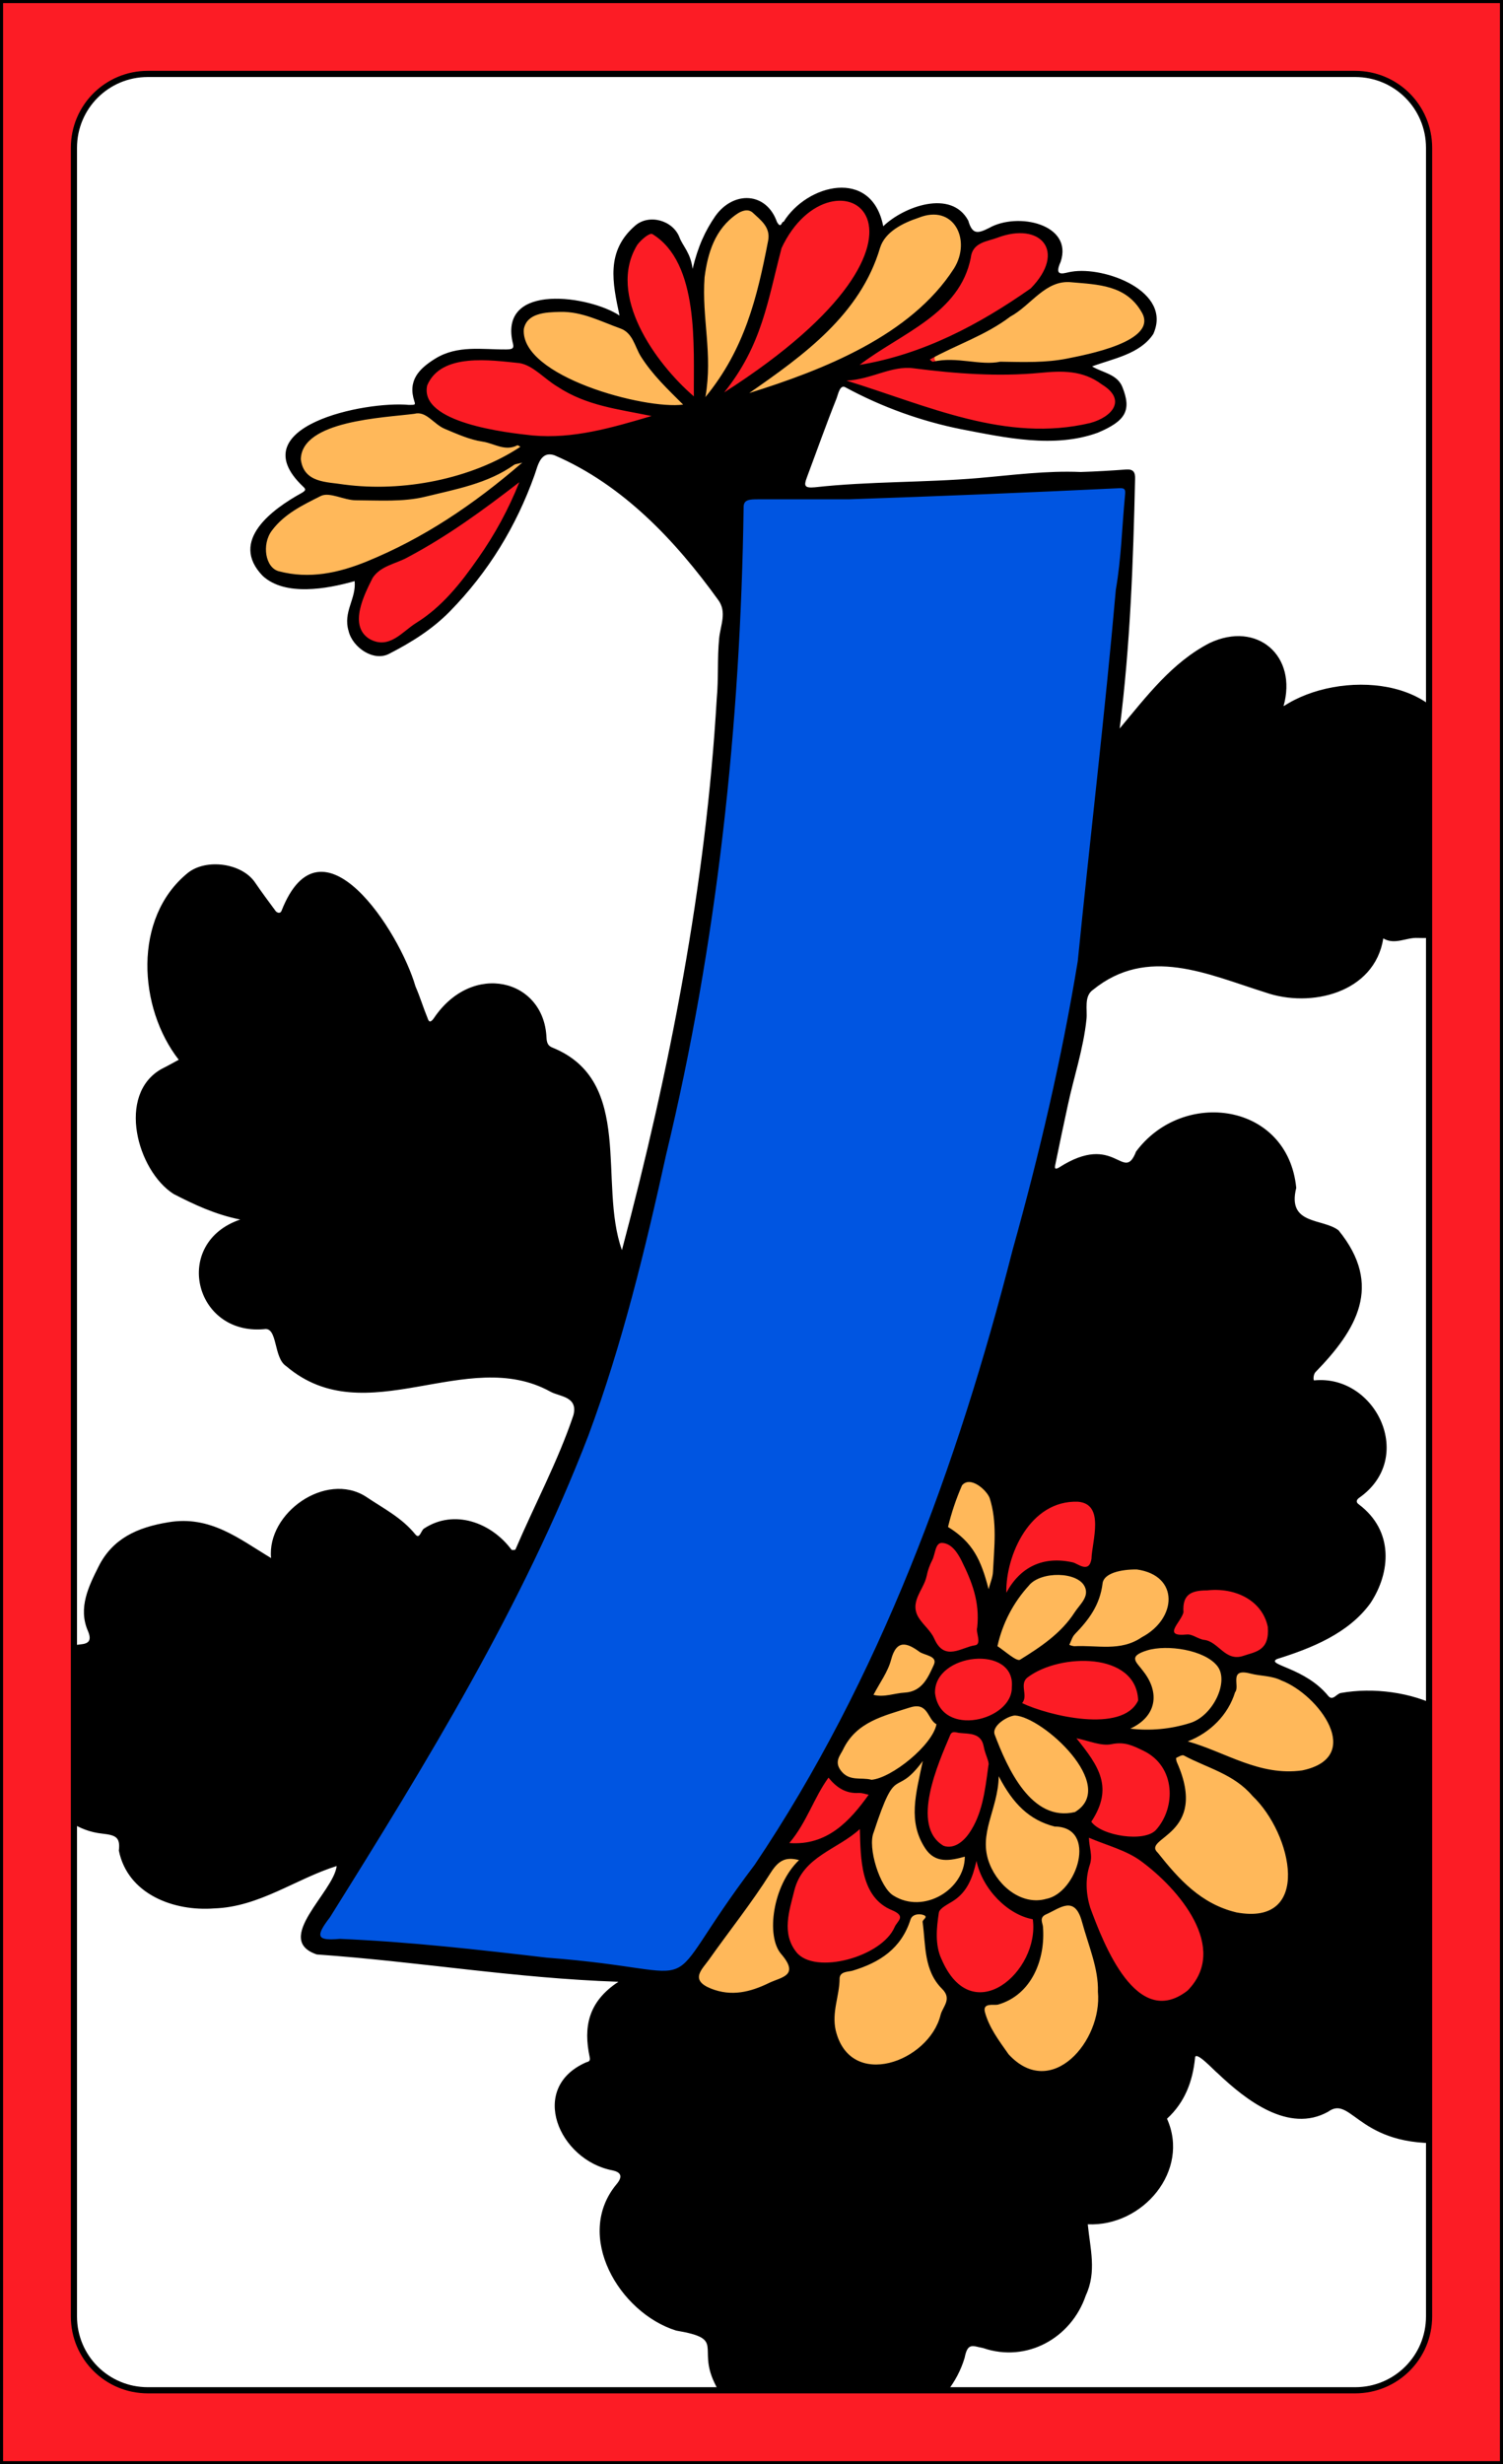<?xml version="1.0" encoding="UTF-8"?>
<svg version="1.1" viewBox="0 0 976 1600" xmlns="http://www.w3.org/2000/svg" xmlns:cc="http://creativecommons.org/ns#" xmlns:dc="http://purl.org/dc/elements/1.1/" xmlns:rdf="http://www.w3.org/1999/02/22-rdf-syntax-ns#">
 <rect x="0" y="0" width="976" height="1600" fill="#333333" stroke="none"/>
 <defs>
  <style>.cls-1{fill:none;}.cls-2{fill:#fff;}.cls-3{clip-path:url(#clip-path);}.cls-4{fill:#0055e1;}.cls-5{fill:#000;}.cls-6{fill:#ffb85a;}.cls-7{fill:#fc1c25;}.cls-8{fill:#000;}.cls-9{fill:#000;}</style>
  <clipPath id="clip-path">
   <path class="cls-1" d="M960,22V1578a6,6,0,0,1-6,6H22a6,6,0,0,1-6-6V22a6,6,0,0,1,6-6H954A6,6,0,0,1,960,22Z"/>
  </clipPath>
 </defs>
 <g id="Paper_Backing" data-name="Paper Backing">
  <path class="cls-2" d="M960,22V1578a6,6,0,0,1-6,6H22a6,6,0,0,1-6-6V22a6,6,0,0,1,6-6H954A6,6,0,0,1,960,22Z"/>
 </g>
 <g id="Wikipedia_Cropped" data-name="Wikipedia Cropped">
  <g class="cls-3" clip-path="url(#clip-path)">
   <path class="cls-4" d="m431 1283.9c-56.6-7.8-114.11-13.09-170.69-18.73-19.25-5.24-77.44 9.67-47.45-25.65 133.27-197.28 208.38-387.57 242-623.15 13.53-65.92 16.14-141.16 21.34-211.52 7.76-24.6-9.67-87.15 16-84.69 70.92 0.81 145.11-3.16 216.86-6.46 28.93-3.54 26.9 2.18 23.86 28.4-4.7 46.75-9.36 93.9-14 140.74-16.26 199.67-63.43 398.51-143.79 581.7-27.34 58.91-57.2 117.16-96.62 168.82-16.62 15.6-21.82 50.34-47.51 50.54z"/>
   <path class="cls-5" d="M546.36,1581.74c-66.8-1.81-67.74-18.29-89.88-71.12-39.79-.3-84.52-56-50.66-94.46,4.71-14.77-24.22-11.28-30.34-24.72-16.38-17.54-13-40.47,10.54-50.11,7.84-17.47-9.79-34.24,21.73-54.63,11.95-5.82,26.41,7.52,38.08-1,8.94,4.85,15.48,14.92,30.78,13.95,26.13.38,41.16-32.24,63.85-18.43.77,15.65-8.85,35.55,1.27,49.59,12.8,19.28,34.74,16.67,51.36,8.26,15.27.17,18-33.73,26.51-38.41,13.87,10.94,33.45,49.56,51.55,50.25,42.41,1.16,42.29-41,49.15-69.46,12.87,10.12,22.71,26.7,42.51,25,10.44-10.09,26.6-23.14,23.14-42.62-3.69-7.3-8.85-19.29,2.87-19.86,18.72,7.8,44.27,7.82,56.33-10.51-.44-11.35,1.23-21.72,2.17-32.05-.66-4.9-7.91-4.46-9.13-8.77-2.72-13.78-27.78-30-17.2-37.3,39,6.81,61.17-9.23,45.6-49,34.25-13.08,97,6.41,96.49,52.3.38,6.67,5.36,9.22,11.84,11.86,11.88-5.07,2,116.6,5.09,119,.32-.4-.36,83,0,86.72a4,4,0,0,1-4,4c-14.88-.2-29.87,8.25-44.91,6.42-23.43.52-41.2-8.64-56.6-22.72-15.08,0-30.82,13.83-46.4,2.87-14.78-.84-59.2-56.93-59.18-33.51,2.08,17.91-4.19,28-15.88,39.55a6,6,0,0,0-1.37,7.92c17.21,25.14-16.61,60.14-41.4,58.54-4.75-1-10.85,1.29-9.63,7.11,5.48,21.85,4.91,43.25-13.33,62.94-15.58,17.31-37.5,10.39-57.52,9.92a6,6,0,0,0-5.93,5.13c-6.82,34.32-48.14,56.35-77.49,57.43Zm-412-347c-27.69-.23-55.15-16.32-53.15-47.25C34,1185,7.42,1134,29.39,1090.78,38,1076.19,51.68,1072,62.61,1070c13.09-7.55-13.89-29.36,8.09-54.37,28.26-37.77,73.05-18.67,104.52.09a6,6,0,0,0,6-6.29c.94-33.8,39.88-47.69,64-27.07,39.19,28.18,12.29,23.57,49.67,7.76,59.25,14.68,33.45,39.58,12.28,77.32-8.27,7.25-5.17,25.52-19,29.17-10.57,28.11-28.84,57.19-44.48,85.16-7.46,17.25-20.38,28.08-39,30.51-24.48,10.81-46.2,22-70.4,22.37Zm701.14-164.51c-6.68.46-9-6.88-6.31-12.71-2.9-27.78-36-36.07-58.66-26.91-11.5-.5-16.14-17.46-34-17.65l0,0c-9.7-9.58-20,.44-12.72-19.82,4.36-10.52-12.16-14.26-15.56-24.29-14.58-4.85-41.17,9.57-47.87,23.12-5.64,3.41,3,8.45,4.74,11.92-.58,2.27-7.44-9.18-7.9-9a4.06,4.06,0,0,1-6.33-2.22h0c4.58-37.22-37.25-30.58-22.36-52,10.66-32,20.46-64.72,29-97.61,9.36-36.59,19.6-106.48,73.14-84.22C768.89,708,843.12,717,838.79,790.27c10.42,13.88,42.82,5.53,42.33,45.48,4.88,23.2-45.77,59.35-25.7,64.73,18.07.3,31.23,9.95,38.09,27.89,8.68,18.73-8.44,33.42-18.56,47.18C918.89,1013.16,878,1058.25,835.48,1070.18ZM377,909.25c-58.31-44.94-121.56,9.53-182.24-22.7-12.54-6.32-6.21-24.35-18.41-26.89-39.28,7-58-46.2-21.16-62.09,16.19-14.78-34.63-17.05-40.51-27-21.46-15.37-29.46-68.36,2.62-75.69a6.06,6.06,0,0,0,2.54-9.38C94.27,656.47,92,592,130.66,569.18c23.89-14,33.72,19.68,49.81,28.21,37.43-72.78,79.67,27.54,94.26,65.43,12.48,13.12,23.94-33.4,61.75-13.45,20.35,10.5,3.48,33.82,28.92,40.4,41.83,26.89,17.18,96.05,38.06,137.28,3.26,14.11-9.47,28.19-11.54,40.55C394,875.5,383.06,908.51,377,909.25Zm470.4-266.48c-43.56-3.35-93-41.34-134.47-7.51-2.64,2-6.86-.38-6.31-3.74,6.41-44.22,8-84.73,13-129.12,1.95-29.67,31.91-51.11,50.84-68.92,27.73-27.19,62.51-13.91,62.45,25.09,35.79-8.93,101.15-19.7,108.24,33.76C945,502.9,969,490.41,980,510.07c-4,6.91,8.79,79.4-8.44,76.24-16,17.83-48.28,20.44-73.25,18.64a6,6,0,0,0-5.89,4.86c-8.4,25.41-24,31-45.07,33Zm-377-260.87c-76.45-111.3-164.31-75.76-32.88-112.55,14.87,1.26,112-37,104.22-18.15-18.8,19.45-13.68,62.46-34.7,70.79C451.34,308.8,491.16,359.19,470.39,381.9Z"/>
   <path class="cls-6" d="m677.4 1348.3c-18.23 5.74-59.43-46.79-32.82-50.57 26.21-3.94 32.23-35.61 27.32-57.67-11.67-5.88-25.6-10.07-31.77-25.52-12.6-12.18-17.49 21.3-31.82 21.78-5.4 2.73-2.83 9.73-4.81 14.57-4.16 24.11 20.85 39.78 12.7 54.87-5.23 20.26-26.06 39.25-47.85 39.2-20.35 1.52-36.55-27.6-28.72-48 3.55-9.21-3.57-18 11.22-20.94 19.54-4.88 31.77-15.31 36.58-30.81 0.94-12.21-32.35-17.17-23.75-57.12 28.17-53.07-38.09-9.61-19.79-53.84 3.37-12.07 17.89-15.3 23.62-25.13-9-11.52 4.48-20.72 7.3-32.43 3-20.86 26.53-10.32 35.55-0.47 0.88 19.25-22.21 20.84 0 40 5.87 6-10.79 21.6-8.38 33.43-11.21 32 1.47 72.26 34.2 46.76 1.72-18.53 9-36.74 12.1-53.71-9.51-13.39-7.18-32 11.36-32.84 20.07 1.6 71.41 47.6 42.08 69.3-7.3 10.08 13 24.11-5 46.58 17.28 33.37 40.86 113.52-19.32 122.56zm-201.7-50.38c-42.15-1.53-20.11-28.12-4.35-47.42 16.1-14.28 22.15-51.59 48.53-46.6a4 4 0 0 1 1.72 6.77c-47.49 48.74 38.24 74.78-45.9 87.25zm336-51.11c-19.62 2.7-78.88-38.12-61-54.55 28.95-18.06 6.39-34.25 11.32-54.44 3.22-1.18 5.45-4.43 4.29-7.86-4.13-11.53-41.58 7.13-34.52-10.92 5.69-3.57 11.82-7 13-12.22 3.72-9.46-7.6-19.79-11.56-28.93-6.46-11.42-28-1.1-39.27-5.79-11.09-12-20.76 8-32.19 9.8-4.47-1.45-20.13-7.7-17.19-15.61 3.58-19.76 20.93-51.47 44.16-47.24 37.24 12.78 13.92-2.11 49-4 33.91 5.27 25.21 28.17 17.43 47.38 19.12 9.91 23.93 1.87 44.71 21.3 25.42-6.76 59 14.16 67.65 35.76 12 30.56-25.29 39.34-48 32.61-19.63 1.67 28.21 45 21.17 62.41 1.42 18.96-10.21 32.37-29.02 32.3zm-169.7-210.99c-9.82-8.09-8-27.29-19.72-34.88-2.68-2.15-13-6.82-10.55-10.41 19.55-84.7 56.53 17.49 30.27 45.29zm-442.73-658.53c-21.66 3.35-40.05-15.32-26.07-35 4.69-13.36 34.94-16 25.74-29.83-34.87-37.75 64.17-57.58 85.08-42 13.26 10 30.35 12.5 45.63 16.24 4.61-1.55 13.81-2.53 12 5.05-7.34 39.59-106.49 84.37-142.33 85.54zm237.31-110c-95.05 0.83-154-99.13-32.35-57.69 17.09 12.47 20.46 34.21 38.7 46.89 19.71 12.92 10.93-28.34 12-37.83-2.11-29.59-7.08-73.81 29.94-86 43.2 14.88-5.64 104.5-23.68 127.72-22.12 0.41-6.52 6.93-24.61 6.88zm50-8c-3.81 0.14-5.45-5.21-2.27-7.29 33.34-22.82 72.08-51.4 83.47-92.32 64.91-77.15 118.86 45.4-81.16 99.54zm155.42-19.74c-83.16-1.44-22.12-13.33 11.83-37.3 14.75-8.95 26.92-27.18 46-22.64 20.91-4 69.86 24.88 35.27 43.93-28.93 16.23-60.1 15.04-93.1 16.01z"/>
   <path class="cls-7" d="m755.85 1303.1c-46.57-8.69-57.84-75.42-51.81-112.37 5-25.89 16.56-31.34-5.76-56.34-6.3-4.27 1.57-13.9-7.15-15.9-19.07-3.46-32.66-15.65-48 0.14-9.74 6.36 5.34 19.88 2.64 28.82 0 19.54-9.92 36.53-15.56 53.08 12 10.81 20.38 40.41 37.76 40.35 2.59-0.17 6.22 1.56 6.71 4.79 3.37 68.43-82 67.82-68.92-4.28 6.51-11.28 23.34-15.16 24.11-32.4 1.28-4.58-3.77-8.88-8.08-7-40 4.54-18-58.42-8.27-77.23 0.76-19.92-23-12.86-1.68-46.44-7.46-14.42-30.44-30.15-17.12-48.23 6.85-20.19 15.23-50.75 33.52-18.08 8.71 14 11.63 35.49 11 55.08-0.83 10.11 17.14 7.42 19 15.65 8.78 7.53 32-13.74 52.8-7.8 18.81 0.66 31 11.71 32 30.13-0.05 9.67-14.92 9.06-15.87 17.87 1.36 7.65 11.93 6 17.19 10.25 24.32 10.06 26.35 51.69 1.75 62.09-15.24 9.28 28.32 31.84 32.48 48.12 15.57 24.46 3.71 57.93-22.74 59.7zm-220.07-24.8c-43.62-0.43-25-51.32-14.83-73.87-24.44-10.44-4.94-10.92 2.84-33.54 15.69-30.61 8.7-18.32 32.46-10.64 14.66-1.27 13.6 8.15 4.59 16.14-1.57 10.22 3.75 23.27 3 35.1-1.07 13.39 13.88 21.88 24.37 31.67-2.55 21.5-30.33 34.88-52.43 35.14zm267.37-198.42c-11.49-1-17.35-11.91-28-13.26-11.38-1.35-23.64-3.54-12.32-17.27 1.4-15.82 11.24-23 26.5-20.73 37.22-4.2 54.97 50.12 13.82 51.26zm-149.67-41.65c-14.74-19.85 15.74-70 45.08-67.15 23.49-3 20.2 46.38 6.06 50.38-21.5-10.25-37.7-0.42-51.14 16.77zm-405.7-617.09c-26.36-1.44-19.34-31.93-9.14-48.07 30.74-21.73 66.84-36.74 96.21-63.14 27.02 2.56-63.3 116.8-87.07 111.21zm108.33-133.9c-27.54 3.15-121.36-20.06-65.83-53.85 44.64-18.94 78.56 27.2 119.56 29.87 50.86 9.14-38.57 25.47-53.73 23.98zm324.68-4.35c-46.02-1.85-88.79-16.85-132.33-31.91-9.49-6.37 6.85-7.36 5.78-13.91 2.1-6.63 11.84-8.88 16.68-13.28 21.93-16.12 50-27.25 55.54-56.94 1.12-9.86 8.49-12.81 15.94-15 32.29-16.29 58.15 13.3 29.22 38.71-16.65 11.45-31.54 21.32-48.41 29-64.66 34.47 82.2 6.87 94.47 26.71 31.49 22.9-16.68 38.89-36.89 36.62zm-230.22-21.44c-67.57-39.59-50.08-157.41-8.15-95.15 10.09 26.93 19.94 73.67 8.15 95.15zm19.75-2.62c-12.83 0.16 31.7-56.23 27.61-76.17 29.32-120.81 154.82-28.68-27.61 76.17z"/>
   <path class="cls-8" d="m982.64 1293.6c-25.37-15.55-49.25-30.76-74.31-47.62 19.62-5.84 36.13-16.75 55-24.45 3-1.35 6.69-2.77 6.69-5.39-0.46-5.13-6.5-3.91-10.55-2-17.29 7.56-34.51 15.29-52 22.42-3 1.24-6.63 4.66-10.5 1.48-14.747-12.147-29.46-24.343-44.14-36.59-0.6-0.5-3-0.43-0.54-2.48 26.15-23.89 53.11 5.37 81.78 4.16 4.93 0.15 4.84-4.62 0.83-6-3.26-1-6.81-1.17-10.06-2.22-12-3.92-24-8.06-36-12.1 9.31-8 40.59-11.9 42-19.79-4.88-9.66-69.88 20.39-80.53 25.23-2.2 1.12-5.66 8.17-8.56 2.52-5.7-11.11-12.06-21.66-20.46-31.48 32.52 6.93 68.13-8.78 50.22-46.88-0.59-1-3.62-5 0.88-5.17 19.59-0.68 39-0.79 57.44 8.22s28.12 22.93 29.26 43.37c0.54 9.71 8.5 13.08 16.18 16.08 1.15 0.19 2.35-1.15 3.16-1.9 1.7-1.81-0.73-2-1.4-2.83-2.82-3.31-9.46-3.79-9.46-8.47 3.13-50.31-55.41-69.85-96.71-62.48-2.88 0.29-5.16 5.3-8.17 2.13-15.16-18.8-41-20.27-33.48-24.16 22.35-7 46.4-16.53 60.7-36.26 13.14-19.9 15.45-46.91-7.61-64.21-1.59-1.19-1.79-2.45 0-4 37.67-26 11.06-80.51-29-76.46-0.49-0.1-0.61-3.49 0.83-5.26 26.69-27.39 44.29-56.29 15.09-92.15-10.25-8-33.61-3.25-27.48-27.59-5.47-55.35-73.45-64.68-104-23.59-8.32 21.13-13.33-13.21-50 10.35-1.76 1-3.1 1.35-2.6-1.15 2.58-12.84 5.35-25.65 8.09-38.46 4-18.93 10.31-37.3 12.31-56.8 0.63-6.16-1.78-14.8 4.22-18.94 35.49-28.75 74.17-10.13 111.71 1.63 29.74 10.48 71.16 0.38 76.79-35 7.47 4.43 14.82-0.67 22.3-0.32 20.76 0.85 40.68-5.37 55.42-20.36 1.53-2.21 2.46-5.3 0-8-3.58-4-5.38 1-6.82 2.51-27.26 30.14-80.52 10-80.21 22.51-0.87 11.6-7.4 19.2-16.63 25.53-49.06 29.61-101.43-44.38-161.79 0.93 11.15-88.78-3.12-58.06 80.13-31.17 4.32 1.2 9.59-3.63 3.19-5.91-20.64-9.68-40.33-18-61.82-26.69 8.78-3.35 26.21-18.45 33-13.47 27.342 22.918 58.14 41.363 91.25 54.65 7.14 5.21 10.06-3.52 3.84-6-10-2-17.37-9-26.44-12.35s-14.95-10.45-23.82-14c14.68-0.77 27.17 0.77 41.25 3.11 2.2 0.29 5.89 1.16 6.39 0.3 1.44-2.46-1.41-4.79-3.09-5.29-17.45-7.24-36.26-5.77-54.4-7.15-8.54-0.83-16.18-9.63-24.53-14.35-3.83-2.16-1.26-3.3 0.23-3.87 23.08-5.68 60.35-15.22 82.5-5.65 11.5 6.27 22 14.33 32.83 21.85 9.81 6 25.05 19.67 36.69 12.55-1.34-1.2-2.49-3-4.07-3.51-19.48-6.58-34.76-19.92-54.67-32.92 20.89 0.54 89 12.55 98-4.79-0.46-3-3-4.17-6.6-2.84-42.6 8.17-83.34-6.67-126.77-3.48 24.56-10.71 45.08-16.29 64.33-33.73 2.94-2.45 8.77-3.65 6.25-8.18-2.75-4.93-7-0.23-9.57 1.71-13.666 10.268-28.917 18.236-45.15 23.59 5.215-13.445 11.845-26.298 19.78-38.34 1.64-2.47 2.9-4.91 0.87-6.76-6.83-4.72-19.7 24.27-23.55 29.55-4 7.37-3.35 17.78-12.2 22-18.36 8.733-37.901 14.726-58 17.79-3.06 0.47-5.79 4.23-9 1.37 12.77-23.2 21.37-49.7 26.8-75.95 1.62-6.38-6.6-8.95-7.41-1.89-2.7 17.48-8.78 33.85-16.34 50-6.67-9.74-9.1-20-11.66-30.26-1.72-5.473-9.924-2.431-7.66 2.84 5.18 9.06 4.7 20.07 10.7 28.88 5.62 8.26-1.44 28.75-10.8 33.51-11.34 5.74-22.57 11.74-33.89 17.74 1.07-18.32 4-36.77 6-55.08 1-8.14-0.29-18.27 4.07-24 17.81-21.54 52.81-72.43 85.17-61.14 10.17 4 18.21 20.07 13.63 30.38-1.28 2.87-0.48 6.67-0.63 10 2.82-1.51 4.64 2.14 8.25 0.72 33-16.55 94.1-21.66 103.31 25.36 1.24 20 22.07 1.74 33.58 15.39 4.55 7.57 11.48 0.85 5.5-4.83-7-5.86-15.31-9.65-24.68-9-1.47 0.11-4.08 1.25-4.21-1.85-6.25-52.19-77.59-56.27-113.65-32.33 9.32-32.67-17-55.76-48-41.09-24.28 12.58-40.52 34.09-58.37 55.48 6.85-53.94 8.79-107.77 10-162 0.16-4.44-1.1-6.5-5.88-6.15-9.76 0.71-19.54 1.3-29.32 1.61-22.58-0.95-44.23 2-66.48 3.93-35.08 3-71.13 2.08-106.33 6-6.58 0.58-7.18-0.89-5.17-6.25 6.43-17.18 12.54-34.49 19.35-51.52 1-2.61 2.16-9.28 5.82-7.09 23.589 12.751 48.948 21.911 75.24 27.18 28.57 5.48 60.22 12.53 88.56 2.24 18.16-7.67 22-14.5 16-29.58-3.34-8.51-12.88-9.34-19.71-13.47 13.81-5.12 31.11-8 39.73-21 12.59-27.81-31.68-44.16-53.09-40.48-3.69 0.36-12.09 4.59-7.08-6.35 8.35-24.49-27.86-32.68-46.56-22-7.49 3.78-10.79 4.11-13.41-4.85-11-20.5-41.84-9.21-55.21 3.67-7.45-38.16-49.58-27.42-64.74-2.81-1.24-0.8-1.41 5.1-4.28 0-6.89-19.49-28.17-20.38-40-3.81-6.5 9.42-11.22 19.49-14.78 34.33-1.25-10.45-6.37-14.8-8.49-20.42-4.21-11.15-19.72-15.51-28.77-7.7-19.31 16.67-14.66 37.26-10.18 58.4-19.18-12.77-77.87-21.72-69.5 17 1.06 3.82 0.92 5-4.13 5-15.53 0.14-31.59-3-46.09 6-10.52 6.53-18 14.2-13.45 27.86 0.68 2.07 0.5 2.17-3.55 2.16-28.29-2.7-109.85 13.91-68.9 52.9 2.21 2 1.84 2.6-0.53 4.12-19.14 10.49-47.65 31.18-25.55 54 14.56 13.39 41.59 8.52 59.69 3.39 1.14 11.49-7.69 19.9-3.93 32.37 2.56 10.74 16.19 20 26.18 14.89 14.44-7.4 28.05-15.84 39.56-27.58 25-25.52 43.13-55.18 55.11-88.82 2.06-5.79 3.75-15.67 12.93-12.53 44.3 19.11 78.43 55.3 106.22 93.87 5.86 7.84 1.43 16.59 0.61 25.05-1.24 13-0.31 26-1.55 39.11-7 121-30.72 241.93-61.56 358-15.58-43.41 8.35-109.68-45-131.43-3.15-1.18-3.81-3.27-4-6.62-1.63-38.06-48.33-49.66-73.21-12.39-2.92 4-3.54 0.95-4.14-0.53-2.73-6.66-4.8-13.6-7.69-20.18-10.29-35.62-61.09-115-87-49.16-0.62 1.92-2.82 1.44-3.78 0.22-4.54-6.16-9.13-12.29-13.43-18.61-8.65-12.72-31.92-15.71-43.73-6.13-35.79 29.15-32.05 87.63-5.81 121.25-3.49 1.87-7.3 4.06-11.24 6-29.25 16.57-15.71 66 7.84 81.11 13.57 7 27.28 13.42 43.33 16.64-44.29 15-30.1 75.24 15.49 71.17 9-1.69 5.92 18.68 14.4 24.05 51.65 43.92 117-13.62 171.56 16.55 5.77 3.24 18.09 3 14.91 15.27-10.09 30-25.22 58.13-37.64 87.18-0.18 0.39-2.45 0.44-2.57 0.16-13-17.55-37.17-26.67-56.8-13.75-2 1.22-2.81 7.32-5.7 3.74-8.81-10.91-20.91-16.92-32.13-24.51-26-16.45-64.25 10.65-61.5 39.93-20.8-12.47-39.37-27.85-66.77-23.23-20.12 3.31-36.18 10.59-45.26 28.77-6.45 12.88-13.35 26.82-6.95 41.67 3 6.91-0.07 8.41-4.84 8.85-27.5 2.52-38.88 38.15-36.72 57.69 2.5 28.58 19.73 61.86 50.81 65.17 8.47 1 12 2 10.89 11 5.77 28.48 35.83 39.6 61.94 37.57 29.34-1 52.66-19.07 79.5-27.53-1.79 16.82-41.58 47.81-12.87 57.42 66.76 4.7 128.05 15.41 195.84 17.74-19.95 13.06-22.71 29.79-18.7 48.76 0.3 1.44 0.52 3-2.14 3.49-38.08 16.57-17.8 63.59 17 70.21 5.17 1.13 7.07 3.69 2.6 9-27.78 33.43 1.75 83.46 38.68 95 32.15 5.44 13.85 10.52 24.82 33.73 29.68 64.11 143.38 48 162.54-16 2-10.22 5.2-7.66 12.13-6.34 28.08 9.62 57.13-6.37 66.56-34.2 7.17-15.32 2.85-30.33 1.28-46.18 35.83 1.59 66.58-34.89 51.45-68.55 11.67-10.73 16.66-24.23 18.21-39.44 0-5.52 13 8.78 14.78 10 18.1 17.21 46.07 39.21 71.66 24.89 15.88-11.66 20 26.37 83.88 19.59 9.43-0.82 21.65 0.3 25.83-12.68 0.52-2.52 0.75-6.11-3-4.59-6.13 5.49-13.46 7-21.43 8-57.76 8.67-60.9-25.25-80.28-21.39-12 4.25-23.25 11.09-37.41 3.19-21.86-12.18-41.91-25.86-54.76-47.79-2-3.48-8-9.21-4.34-12 11.11-8.18 22.77-25.18 18.73-41.39-17.33-34.5 23.82 9.41 48.6-18.07 2.66-2.56 2.72 0.14 2.67 2.08 0 27.53 5 54.55 8 81.84-0.56 5.36 5.21 2.31 5.92-0.09-1-19.48-3.29-38.88-3.28-58.4 13.77 14.44 19.87 34.06 29.3 51.36 1.07 2.19 2.54 2.93 4.21 1.78 1.163-1.035 1.743-2.575 1.55-4.12-4.54-14.8-10.53-29-18.94-42-4.79-7.39-12.72-13.07-16.29-20.87-5.36-11.73-0.46-25-2.24-37.55-0.35-2.47 0.45-5.11 0.73-7.66 5.35 4.17 11.55 8 16 13 8.36 10.57 24.13 13.87 27.74 29.18 9.34 31.54 21.88 83.29 44.64 106.26 0.88-1.66 2.93-3.84 2.46-4.92-5.92-13.693-12.103-27.27-18.55-40.73-0.71-1.49-1.44-2.6-0.46-3.73 0.3-0.34 2.38 0.41 3.28 1.12 8.93 7.18 19.43 12.37 26.54 21.91 3.42 3.14 11.1 13.94 16 9.2 2-1.5 0.53-3-0.59-4-11.36-15.61-26.11-27.28-42.67-37-3-1.77-7.73-0.41-9.14-5.13-3.82-14.06-9.63-27.67-11.66-42.15 24 15.22 48.06 30.6 72.57 45 4.01 1.8 13.64 0.17 6.56-4.78zm-150.49-202.46c24.16 9.26 54.38 49.78 13.49 58.38-27.89 3.9-49.74-11.93-74.35-18.84 14.76-5.71 26.25-17.36 30.73-31.93 3.38-3.79-4.48-15.91 9.87-12.14 6.55 1.73 13.8 1.28 20.26 4.53zm-133.15 37.52c8 1.53 16 5.26 22.88 3.81 8.41-1.78 13.83 1 20.67 4.31 21.05 10.19 21.12 36.94 8.1 51.39-7.38 8.18-35.29 4-42-5.33 14.66-22.27 4.87-36.11-9.65-54.18zm-31.54-39.66c20.75-15.64 70.5-16.58 71.62 15.1-10.07 21.68-58.49 9.8-75.36 1.72 4.28-4.93-2.26-12.41 3.74-16.82zm30-20.14c-1.068-0.124-2.108-0.421-3.08-0.88 1.18-2.34 1.86-5.14 3.6-6.93 9.07-9.37 16.27-18.85 18-33 0.79-6.51 11.74-9.13 22.29-9 27.7 3.92 26.07 31.94 3.2 44-13.87 9.56-29.21 4.95-44 5.84zm11.29-56.59c-1.59 9.56-8.84 2.94-12 2.21-19.36-4.42-34.32 3-43.27 19.68-0.48-24.34 15.42-60.26 46.52-59.09 17.72 1.46 9.07 25.71 8.76 37.23zm-40.52 17.06c7.78-9.29 31.68-9 36.22 1 3 6.55-3.37 11.51-6.62 16.57-8.74 13.62-22.11 22.47-35.4 30.72-2.26 1.41-9.75-5.53-14.72-8.77 3.231-14.747 10.315-28.374 20.53-39.49zm-11.19 66.07c0.58 21.82-46.29 33.41-49.87 3.88-0.66-26.09 52.32-31.69 49.88-3.85zm-15.19 50.76c-2.27 17.76-4.24 32-12.41 44-3.56 5.23-9.8 10.72-16.69 8.34-22-12.92-3.18-54.21 4.36-72.13 1.25-2.75 3.9-1.4 5.68-1.21 6.47 0.71 14.33-0.24 16 8.82 0.91 5.22 3.87 10.2 3.07 12.21zm6.68 7.11c9.32 18 19.87 28.47 36.31 32.7 28.21 0.22 14.67 43.32-5.58 47-14.92 4.2-30.47-7.21-36.65-22.77-7.81-19.65 5.56-35.1 5.93-56.9zm-47.8 46.73c6.62 10.23 16.4 8.08 25.79 5.51 0 21.25-26.63 37.61-46.33 25.3-8.83-5.23-17-31.42-12.83-41.13 15.19-46.45 13.23-21 31.88-46.27-4.55 21.59-9.77 39.25 1.49 56.59zm44.08-179.45c-0.18 3.74-1.83 7.41-2.85 11.29-4.86-18.92-10.16-30.4-26.35-40.4 2.24-9.247 5.282-18.281 9.09-27 5.35-6.41 15.86 2.9 17.93 8.15 5.05 15.63 2.95 31.88 2.18 47.92zm-20.2-6.74c6.41 12.94 11.8 26.3 9.94 43-1.11 2.76 3.24 10.85-1.43 11.48-8.59 1.15-19.77 10.89-26.43-4.31-2.08-4.75-6.54-8.41-9.58-12.79-7.39-10.68 2.75-18.66 4.63-27.91 0.713-3.554 1.922-6.991 3.59-10.21 2.08-3.94 1.88-11.38 6.33-11.26 6.2 0.19 10.25 6.49 12.95 11.96zm-27.76 58.58c3.53 2.55 12.27 2.67 9.53 8.63-3.62 7.84-7.4 17.38-19 18-6.65 0.38-13.11 3.21-20.16 1.45 4-7.78 9.36-14.87 11.42-22.81 3.54-13.45 10.44-10.93 18.21-5.31zm-6 36.29c12-3.89 11.33 7.74 17.27 10.86-2.63 13.64-29 34.88-42.16 36.07-6.75-1.86-14.66 1.45-20.18-6.3-4.08-5.72-0.08-9.65 1.67-13.32 8.69-18.1 26.31-21.81 43.45-27.35zm-33 55.51c2-0.15 4.16 0.72 6.24 1.12-12.15 17-27 33.24-51.54 31.37 11.26-13.25 16-29.5 25.44-42.46 4.86 5.99 10.92 10.56 19.9 9.93zm-39 43.6c-17.13 16.29-21.54 49.38-11.63 60.88 12.31 14.29 0.08 15-7.83 18.85-12.1 5.91-24.39 9-37.79 3.63-13.93-5.62-5.65-12.49-1.26-18.7 13.3-18.82 27.76-36.87 40-56.31 5.06-8.02 9.71-10.76 18.5-8.39zm-3 19.52c5.65-22.06 27.94-26.3 42.51-39.72 0.55 19.06 0.3 44.38 21 52.74 9.36 4 3.27 6.94 1.57 10.92-8.34 19.49-51.8 31.18-63.74 16.33-9.83-12.33-4.67-26.72-1.32-40.31zm29.33 57.57c0-5 5.67-4.48 8.42-5.31 17.77-5.34 31.65-14.45 37.62-33.12 1-3.3 5-4.07 8-3.19 4.29 1.24-0.33 3.11-0.11 4.66 2.09 15.12 0.64 31.52 12.67 43.46 6.67 6.63 0.35 11.55-1 16.9-7.49 30.45-58.66 49.25-68.11 10-2.67-11.85 2.44-22.28 2.53-33.44zm66.14-12.91c-4.23-9.29-3.2-20.07-1.67-30 0.49-3.21 6.49-5.72 10.17-8.27 8.19-5.68 11.7-14.13 14.27-25.45 3.9 18.5 20.36 35 36.56 37.91 4.72 33.65-39.39 72.65-59.31 25.77zm36.56 29.67c22.24-6.33 31.1-29.75 29.38-50.69-0.2-2.37-2.61-5.93 2-7.94 9.05-4 18.57-12.72 23.32 4.72 4.23 15.55 10.84 30.56 10.37 45.47 3 32-30.26 70.79-58 40.66-6.1-8.66-12.66-17.25-15.4-27.51-1.55-6.22 6-4.16 8.35-4.75zm50.21-125.09c-28.43 6.78-44.07-28.86-52.13-50.17-2.25-5.81 8.36-12.25 13.11-12.53 17.93 0.84 67.14 45.6 39.04 62.66zm35.81-54.11c17.2-7.92 19.44-23.27 8.57-37.21-4.21-5.9-10.69-9.63 2.5-13.66 12.89-3.93 37.1-0.4 45.47 10.11 8 10-2.79 32.65-17.83 37.12-12.499 3.911-25.684 5.138-38.69 3.6zm49.59-89.77c18.48-2.22 36.12 6.4 39.77 23.57 1.27 15.65-7.88 16.18-15.86 18.89-11.81 4-16-9.23-25.45-10.36-3.86-0.46-7.67-3.88-11.25-3.5-16.37 1.65-3.91-7.72-2.2-14.36-0.76-11.08 4.29-14.23 15.01-14.28zm-52.22-267.83c3.54 2.56 7-6 9.54-9.55 19-27 52.7-31.81 77.77-15.28 14.61 11.52 17 39.61 15.78 57.49-0.44 5.41 4.68 3.87 7.38 3.34 17.77-3.53 37.38 16.28 35.41 34.48-2.12 26.25-22 41.48-35.5 61.64-5.24 4-0.17 9.33 5.21 8.07 37.42-7.81 62 40.39 28.21 62-4.16 2.57-8.64 5.87-8.53 10.6 0.08 3.76 4.8 4.76 8.87 6.08 11.78 3.78 16.9 26.9 13 39.43-7.7 24.67-30.83 30-48.93 42.41-12.75 3.41-5.17-7.68-5.86-10.46-5.55-22.58-31.47-38.36-53.32-30.84-8.17 2.82-14.72 4.9-20.3-5.16-4.13-8.2-15.2-6.73-22.78-10.24 17.51-11 19.86-14.35 39.81-7.28 14.7 1.51 72.58 18.71 79.43 5.2-0.18-3.29-4-1.69-6.26-1.76-26.67-0.1-52.25-7-77.89-13.3 1-1.45 1.72-3.74 3.09-4.25 28-10.39 51.32-29 77.06-43.34 2.13-1.19 5.16-3.46 3.64-6-4.19-8.59-49.06 28.67-58.53 28.48 6.25-12.87 14.5-24.93 22.08-37.09 1.73-2.62 0.54-3.58-0.73-3.93-1.8-0.48-5-0.56-5.72 0.48-7.66 11.23-16 22.17-22.06 34.26-7.72 15.54-21.78 21.71-35.84 28.63-10.1 4.89-19.61 11-30 15.36 8-27.13 25.77-75.74 46.2-94.39 11.13-11.05 26.4-13.43 40.12-19.13 6.51-4.24 38.79-20.71 34.66-28.77-4.31-3-53.66 37.34-40.45 17.05 5.12-8.15 38-39.56 30.72-47-1-0.52-4.12 1.82-5.49 3.51-19.37 24.64-39.21 48.85-60.27 72.07-1.5-1.113-3.003-2.22-4.51-3.32 16.13-47.65 31-98.49 22.67-149.14-0.3-2.32-2.08-2.19-3.77-2.26-3.16-0.12-2.51 2.35-2.23 3.85 3.673 27.903 0.724 56.279-8.61 82.83-1.52-19.39-8.08-37.9-7.36-57.31 0.07-1.93 0.44-4.82-2-4.9-11 2.43-0.23 60.66 4.42 69.31 5.36 13.68-3.76 22.71-5.48 33.93-1.57 8.21-5 16.49-8.56 24.19-1.17-0.82-2.79-1.39-3.44-2.52-6.44-11.12-12.5-22.47-19.1-33.5-4.2-7 1.12-12.69 2.62-18.46 4.09-16.09 6.6-32.58 2.77-48.82 1.34-3.63 1.66-7.07-1.45-9.93-3.28-1.44-6.29 8.93-5.24 11.83 4.7 18.09-3.2 33.75-5.12 51.55-8.52-13.14-11.25-27.43-17-40.4-1.77-4-2.06-12.48-6-10.63-6.13 2.9-1.34 10.71-0.12 15.77 9.86 32.9 24.27 65.72 46 92.5 4 4.65 0.42 8.07-0.72 11.19-4.25 9.69-7.8 20.46-14.63 28.67-9.91-16.72-11.39-38.13-22.26-54.21-7.67 6.54 13.56 53.84 19.13 63.07 3 5-2.68 13.14-6.87 18.14-1.91 2.28-5.06-2.7-6.89-5.09-8.25-10.79-16-22-24.56-32.5-3.58-4.37-1.23-9-0.72-12.26 3.2-20.34 0.7-40.43-0.85-60.58 0.12-8.3-10-6.28-8 1.55 3.72 17.55 1.39 35.3 1.78 53 0 1.14-1.47 2.31-2.26 3.47-8.83-7.85-13-20.48-20-30.11-1.58-3.92-4.82-6.19-6.84-1.21 5.85 24.41 27.11 42.95 39 65.06 5.58 9.85-5.92 5.24-7.46 5.86-14.17 4.81-23.61 13.92-32.42 25.42-0.83-50.13-38.85-27.2-20.83-52.51 11.8-41.49 24.94-82.67 35.24-124.62 3.49-12.43 6.36-25.4 12.23-36.72 8.28-15.84 31.29-26.46 49.92-13zm-16-515.37c16.87 10.17 6.83 21.33-7.34 25.19-54.74 12.94-105.33-11.17-158.26-27.52 16.61-0.83 29-9.89 43.58-8 27.35 3.48 54.78 5.56 82.29 2.94 14.18-1.38 27.46-1.73 39.76 7.39zm-19.39-66.19c17.1 1.5 35.29 1.75 45.4 19.28 11.63 19.17-36.54 27.86-48.51 30.29-13.49 2.68-27.23 2.29-43.22 2-13 2.76-28.34-3.62-43.69 0-0.57 0.13-1.41-0.91-2.12-1.4 16.93-9.47 36.26-15.65 52.3-27.86 13.64-7.33 22.86-24.18 39.87-22.31zm-65.48-16c1.15-10.06 10.74-10.42 17.32-12.95 28-10.54 45.13 8.82 21.61 32.92-33.66 23.65-70.08 42.89-111.12 49.66 27.25-20.79 64.99-33.08 72.22-69.65zm-34-25.85c23.06-9.34 34.53 14.47 23.12 32.85-28 43.72-85.25 66-133 80.94 35.49-24.63 72.21-51.09 85-94.44 3.26-10.27 14.71-15.98 24.94-19.37zm-89 19.89c32.92-70.76 127.89-12.19-37.15 93.49 24.64-30.69 28.25-59.5 37.22-93.51zm-49.87 18.68c2.05-15.57 6.59-31.19 21-41.06 3.33-2.28 7.41-3.57 10.39-0.76 5.09 4.8 11.52 9.31 9.9 18-7.18 37.27-15.32 70.56-40.75 101.65 4.93-28.24-2.46-51.01-0.54-77.83zm-43.76-20.94c2.4-3.24 7.73-7.93 9.8-7.11 30.67 18.62 26.72 73.19 27 105.43-25.24-21.75-56.57-65.83-36.8-98.29zm-73.62 54.63c2-10.37 13.9-11 23.75-11.18 14.12-0.31 26.28 6.24 39 10.78 8.12 2.91 9.38 12 13.23 18.11 7.54 12 17.53 21.36 27.47 31.31-24.68 3.36-105.77-18.21-103.45-48.99zm-144.81 84.48c0.67-25.07 53.65-26.89 73.73-29.49 7.68-2.11 12.52 6.79 19.81 9.8 8 3.33 16 7 24.48 8.27 7.4 1.07 14.53 6.54 22.54 2.41 0.41-0.21 1.35 0.6 2.05 0.94-31.69 20.95-76.33 29.62-114.63 24.5-10.88-1.8-26.08-0.81-27.98-16.43zm115.16 64.26c-11.16 16.09-23.51 31.68-40.27 42.05-9 5.55-17.61 17.76-30.54 10.25-13.43-8.67-3.17-28.62 2.29-39.5 5.26-8 15.3-9.14 23-13.51 26.15-13.92 48.55-30.36 72.25-48.63-6.942 17.439-15.913 34-26.73 49.34zm-72.24 2.09c-18.2 7.43-37.36 11.7-57.28 6.37-8.72-2.33-11.09-17.33-4.56-26.21 8.16-11.1 20.46-16.87 31.89-22.63 5.65-2.84 15 2.74 22.72 2.77 15.12 0.05 30.81 1.21 45.23-2.33 19.7-4.84 40.35-8.46 57.62-20.69 0.69-0.49 1.73-0.49 5.21-1.39-31.86 27.52-64.32 49.19-100.83 64.11zm107.64-81.77c-16.63-1.75-73.9-8.15-68.5-32.48 9-21.45 41.49-16.35 60-14.49 8.82 1.44 16.27 10.39 24.7 15.34 18.76 12.36 39.18 14.5 61 19-25.98 7.68-50.96 15-77.2 12.63zm89.36 52.25c-18.15-17.2-39.35-33.74-61.92-43.25 0.71-0.89 1.49-2.39 2.3-2.42 22.14-0.9 42-10.49 62.91-16.11 29.85-8 61.05-10.91 89.63-23.91 2.74-1.24 6.53-0.16 10.13-0.16-11.19 18.53-19.24 38.35-23.06 58.93-3.26 17.6-14.61 5.86-21.65 8.45-5.67 2.08-12.75 0.09-19.15 0.58-4.61 0.35-2 4.93-2.12 6.78-1.1 17.52 2.15 35.17-1.94 54-10.059-15.573-21.844-29.96-35.13-42.89zm-104.38 551.57c-45.19-7-91.38 22.2-133.88-3.31-10.95-5.48-7.55-29.27-18.28-27.92-43.38 8.06-57.25-49.23-11.78-56.43 8.53-0.56 17-2.51 25.38-4.32 1.22-0.27 2.25-3.21 2.64-5.07 0.6-2.84-1.72-2.47-3.55-2.6-26.09-1.95-51.67-5.19-74.64-19.73-11.7-7.4-19.63-35.46-17-48.4 3.17-15.61 15.21-17.74 25.38-23.37 14.91-6.15-33.87-27.08-16.61-89.37 3.86-20 27.07-48.09 46.41-29.67 9.05 9.86 17.05 20.67 25.58 31 1.48 1.79 2.76 4.56 5.86 3.43 3.57-1.3 2.43-4.58 2.7-7.29-0.41-19.31 12.89-38.76 32-23 32.51 22.33 35.64 62.47 55.71 92.86 10.75 11.39 13.62-38.74 58.09-20.34 6.57 2.8 9.56 10.05 9.4 14.89-0.41 31.35 37.55 17 40.5 60.51 2.49 22.93 3.21 46.09 6.58 68.88 5.61 26.95 14.31 30.87 0.8 59.46-0.59 1.82-2.61-0.39-3.72-1.43-11-10.22-22.46-20-32.71-30.85-5.91-6.28-0.87-14.83 0-21.86 2.1-17 1.4-33.7-0.09-50.52-1.2-8.19-1.11-43.48-12-42.89-3.38 1.12-0.85 3.7-0.66 5.5 5.168 33.021 6.406 66.538 3.69 99.85-8.11-6.47-16-12.69-23.8-19-3.33-2.7-6.61-4.76-4.1-10.71 3.18-7.55 2.33-16 1.74-24.24-2.34-10.46 0.38-87.65-11.22-83.6-4.31 1.45-0.69 4.51-0.57 7 0.65 19.61 0.83 35.63 2.62 56.08-8.23-13.07-15.28-24.3-22.35-35.53-1.89-3.73-5.95-4.49-9.34-2.12 14.42 32.92 36.71 42.45 30.72 82.39-20.91-13.72-38.78-32.26-57.9-48.47-6.67-6.1-3.81-15.84-5.22-23.85-6.93-34.62-11.72-73.44-30-103.33-2.33-0.47-6.55-1.75-4.69 3.72 9.43 23.65 16.63 47.85 20.5 73.08 1.73 11.91 7.63 23.85 5.18 36.08-29.62-29.69-55.55-63.65-83.8-94.88-4.53-6.11-7.8 0.61-4.87 5.24 27.07 32.43 51.8 68.38 82.82 97-20.48 9.67-35.3-3.59-51.29-13.06-10.36-6.15-21.14-11.61-31.85-17.15-1.16-0.59-3.13 0.4-4.72 0.65 11.38 17.37 35.3 20 50.76 35.19-18.9-3.24-37.44 3.5-55.49-3.08-3.55-1.3-9.35-3.5-10.44 1.1-1.34 5.65 4.94 5 9 6.08 22.51 6.1 45.44 4.62 68.13 2.88 9.54-0.73 19.46 1.1 28.88-2.79 5.4-2.23 8.86 2 12.34 5.54 16.17 16.6 35.26 29.78 52.92 44.63 1.85 1.56 3.6 3.57 0.07 5.07-7 3-14 6-21.16 8.35-9 2.9-16.8-3.08-25.31-4.26-12.2-1.68-24.28-4.27-36.47-6-2.86-0.42-8.91-3.87-8.32 2.26 0.64 6.51 8.61 4.53 13.11 5.92 12.76 3.91 26.77 2.77 39.88 9.83-23.46 4.52-45.16 11.9-68.85 13-2.13 0-4.25 2-6.37 3.07 2.67 1.47 5.51 4.45 8 4.17 23.74-2.72 47-6.63 70.08-13.28 11.037-3.602 21.799-8 32.2-13.16 10.18-5.23 17.62-4.57 25.43 3.28 5.23 5.24 11.13 9.82 16.67 14.64-17 10.27-34.84 19.4-54 25.43-15.93 5-32.2 9-48.4 13.1-2.48 0.63-4.1 1.27-4.26 3.82 0.93 8.68 51.12-8.23 58.71-10.08 18.89-5.55 36-14.63 52.76-24.67 2.62-1.58 3.89 0.19 5.13 1.34 12.58 11.58 25.87 22.54 37.15 35.29 6.66 9.06-7.24 24.86-7.88 35.58-0.29 2.75-1 4.54-4.94 1.73-12.87-9.19-27.42-13.86-42.99-17.29zm-127.88 322.15c-31.93 14.37-70.67 34.57-103 11.24-7.79-5.47-17.39-15.1-13.17-29 1.8-5.91-2.19-9.77-8.43-9.79-60.64 4.21-75-104.89-10.34-108 21.9-3.27-19.5-20.24 6-55.41 12.39-19.77 46.42-24.43 65.56-16.34 14.71 6.22 26.26 19.2 43.3 20 1.93 0.09 6 1.62 4.24-3-6.37-16.87 3.27-30.8 15.69-37.61 14.19-7.78 27.52-4.63 40 4.73 10.43 7.84 21.61 14.82 28.42 26.56 2.24 2.47 7.06-0.35 7.67-3.08 5.51-24.36 27.76-13.18 42.13-2.89 14.76 8.74 4.07 17.9 0.32 26.8-5.22 11-9.65 18.75-15.23 30.63-4.66-15-4.12-28-10.7-40.47-5.58 0.26-5.43 7.82-4.22 11.5 2.33 12.15 6.79 24.1 7.55 36.3 0.63 10.1-5.43 20.7-15.2 23.08-6 1.47-12.52-7.28-17-13.37-16.66-24.49-35.72-47.37-51.7-72.22-0.81-1.22-1.35-4.49-3.88-2.72-12.6 6.95 28.64 47.41 31.78 58.43-21.66 1.76-42.73-7.63-62.63-15-0.93-0.37-2.44 0.71-3.68 1.12 15.68 14.08 37.13 20 58.29 21.08 10.69 0.23 17.77 7.11 25.69 14.67 14.7 14 4.56 15.75-6.54 18.86-21.13 9.08-26 5-46-2.66-24.42-6.31-45.08-20.45-66.84-32.07-14.09-7.52-26.48-18.24-39.49-27.73-2.73-2-5.51-2.37-7.6-0.37-3.14 3 1.27 3.8 2.49 4.89 14.113 12.436 29.017 23.944 44.62 34.45-11.3-2.94-22.61-5.83-33.89-8.87-1.21-0.32-2.58-1.84-3.17 0.09-0.34 1.13 0.44 3.66 1.23 3.91 15.9 5 30.39 14.39 48.33 12.84 11.33-1 18.87 9.58 29 13 5.58 1.88 11 4.35 16.35 6.76 2.93 1.3 6.81 0.82 8.61 4.36-40.37 12.22-84.58 6-126.44 7.49-9.43 0-18.85 0.18-28.28 0.13-2.43 0-2.89 1.72-2.86 3.18 0 2.68 2.28 2.62 4.36 2.84 25.44 3 50.5 1.27 76 2.33-17.22 10-33.25 18.69-51 23.62-1 0.29-2.64 2.19-2.43 2.85 2.17 9.34 33.71-6.79 38.72-10.31 27-19.17 59.55-19 91-20-17.303 17.638-36.268 33.565-56.63 47.56-6.94 5.4-15.45 11-20 18.61 6.25 4.65 51.23-32 57.94-38.06-0.27 15.9-6.52 30.82-11.08 46.15-0.68 2.26-1 4.16 1.63 4.42 6.55 0.61 7.32-5.42 8.38-9.25 14-76.08 26.59-68.62 94.39-89.54-11.76 24.07-25.9 47.16-38.88 70.66-5.11 8.9-10 18.65-17.45 25.26-5.25 4.64-14.7 3.91-21.93 7.36zm152.07 62.39c-44.64-5.24-89.38-10.32-134.3-12.21-14.61 1.27-16.56-1-6.52-14 62.75-100.36 125.28-202.19 167.86-312.9 21.89-59 36.89-120.7 50.41-182.14 33.17-137.61 48.38-279 50.36-420.37-0.12-5.14 3.74-5.27 9.33-5.29h58.93c58.667-2 117.29-4.407 175.86-7.22 3.65-0.16 3.88 1.16 3.58 4.28-2 20.53-2.45 41.32-6 61.57-7.06 80.55-16.69 160.84-24.73 241.32-10.38 63.21-25.05 125.67-42.28 187.36-35.85 140.19-86.42 278.65-167.52 399.3-68.37 90.33-21.51 68.84-134.96 60.3zm409.17 77.89c-9.25 26-25.4 19.57-16.06 33.65 16.37 27.76-22.32 61.39-50.3 50.42-2.69-0.9-4 0.69-3.3 4.07 2.09 10.5 5.06 21.06 5.24 31.64 0.33 19.28-15 50.73-42.5 48.21-10.44-1-20.94-1.31-31.39-2.1-3.38-0.25-5.46 1.44-5.6 4.3-2.48 34.34-46.61 59.48-77.94 58.41-98-2.74-59.6-68.29-85.83-71-29.76-1.58-56.77-28.43-58.67-57.65-2.06-13.34 8.09-25.11 14.74-36.55 0.85-2.69 4.28-4.82 2.37-8.09-1.72-3-4.85-1.28-7.26-1.31-32.64-0.66-56.62-45.87-18.65-58.65 11.53-4.7 2.19-12.13 1.8-17.89-1.13-16.41 6.76-28.38 19.05-36.44 4.49-2.94 13.74 1 20.72 2.34 11.74 4 14.24-7.49 18.28 0.14 19.56 21.27 55.45 7.11 73.07-10.78 1.92-2.18 10 1 15.21 1.78-1.15 12-7.54 24.21-2.78 36 2.16 5-1 7.45-11.77 9.5-12.33 2.33-22.64-4.78-34-7-14.531-2.928-29.412-3.71-44.17-2.32-4.64 1.55-21.6-1.24-21.66 4.42-1.61 5.94 36.15 1.92 41.82 3 13-0.14 24.84 4.78 38.5 8.74-33.88 11.42-64.73 22-96.91 35.78-4.92 1.6 0.25 5.9 3.09 5.27 34.29-11.42 67.08-23.79 101.93-34.14-15.86 21.77-35.6 38.21-55.49 54.5-1.09 0.9-4 1.53-2 3.29 9.46 9.88 59-43 64.63-53.25 4.86-6.87 12.79-16.74 22-12.44 14.94 25.19 42.26 4.45 34.58 22.88-3.16 7.64-6.81 15.34-8.28 23.37-2.37 12.87-13.64 13.31-22 17.84-14.52 7.86-29.44 15-43.61 23.42-13.49 8-25.79 17.83-37.5 28.39-4.11 2.75-26.43 30.36-10.21 23 8.56-7.81 14.33-18.23 24.36-24.72 11.55-7.48 22.56-15.78 35.79-25.13-12.53 18.49-20.7 36.66-33.78 51.64-1.72 2.9 1.81 8.38 5.25 4.57 8.62-9.46 14.44-21.08 22.5-30.7 9.39-11.22 8-29.75 25.39-35.49 8.8-2.89 16.78-8.31 27-13.57-11.76 40.61-21.71 79.11-30.66 120-0.48 2.74-2.56 7.7 2 8.53 7 1.28 6.61-6.23 7.48-9.62 7.23-23.41 9.36-49.58 18.2-71.87 6.84 19 7 41.73 8.07 62.3 0 4.88-1.85 10.61 4.62 13.33 5.73-15 3.77-54.14-2.79-69-9.46-21.21-1.66-40.1 4.4-59.57 0.79-2.55 3-1.3 4.36-0.12 9.12 7.72 18.18 15.52 27.29 23.26 2.73 2.31 2.17 5.27 1.88 8.22-1.88 7.95-0.29 72.44 10.41 68.53 3.31-0.78 2.08-3.36 1.77-4.76-3.79-20.27-5.27-41.63-3.53-61.89 18.31 16.73 32.24 37.92 45.8 58.76 24.6 5.34-38.64-66.91-44.66-70.5-11.19-10.63-21.4-22.88-36.15-29.28-3.57-1.54-4.07-4.47-3.08-7.69 3.2-10.35 6.41-20.69 9.9-30.94 1.57-4.62 6.58-4.45 10.19-5.18 1.24-0.25 3.89 4 5.11 6.52 5.13 10.71 10.23 21.45 14.79 32.4 2.12 3.66 3.5 23.7 9.5 20.54 0.6-2.87 2.68-5 1.92-8.67-10.4-56.4-35-41.68-11.05-74.68 1.49-4.48 2.54-9.11 3.93-14.19 5.61 7.74 9.54 16.6 16.3 21.68 10.11 7.59 8.82 17.24 9 27.13-0.39 7.19 7.07 65 16.71 59.28 4.67-3.65-0.07-9-1.18-13-6-21.19-5.1-36.69-10.43-59 21.83 24.24 37.5 40.52 62.57 57.71 0.41 0.31 1.82-0.38 2.59-0.88 5.6-5.87-18.36-20-22.11-24.67-6.49-6.12-13.09-12.14-20-18.51 19.09 1.67 28.7-9.06 38.39-22.35 10.19-14 9.14-29.31 9.77-46.71 8.27 14.64 19.21 21.79 34.07 24.06 7.01 0.9 12.72 31.42 8.96 39.48zm6.93-56.53c-33 25.75-54.42-30-63.23-53.84-2.77-9-3.28-18.79-0.27-27.75 2.09-6.23-0.52-11.55-0.54-17.64 11.65 5 24.14 8.07 33.7 15.1 24.37 17.8 57.64 56.42 30.34 84.13zm31.73-50.74c-22.95-5.48-37.31-21.44-51-38.67-11-10.13 33.64-11 12.34-58.84-0.4-0.87-0.69-2.7-0.41-2.84 1.56-0.77 3.84-2.14 4.92-1.55 15.16 8.16 32.5 12 44.55 26.24 25.97 24.63 39.02 84.82-10.4 75.66z"/>
  </g>
 </g>
 <g id="Red_Japanese_Frames" data-name="Red Japanese Frames">
  <path d="m0 0v1600h976v-1600zm96 48h784c26.592 0 48 21.408 48 48v1408c0 26.592-21.408 48-48 48h-784c-26.592 0-48-21.408-48-48v-1408c0-26.592 21.408-48 48-48z" fill="#fc1c25" stroke="#000" stroke-linecap="square" stroke-width="4"/>
 </g>
</svg>
